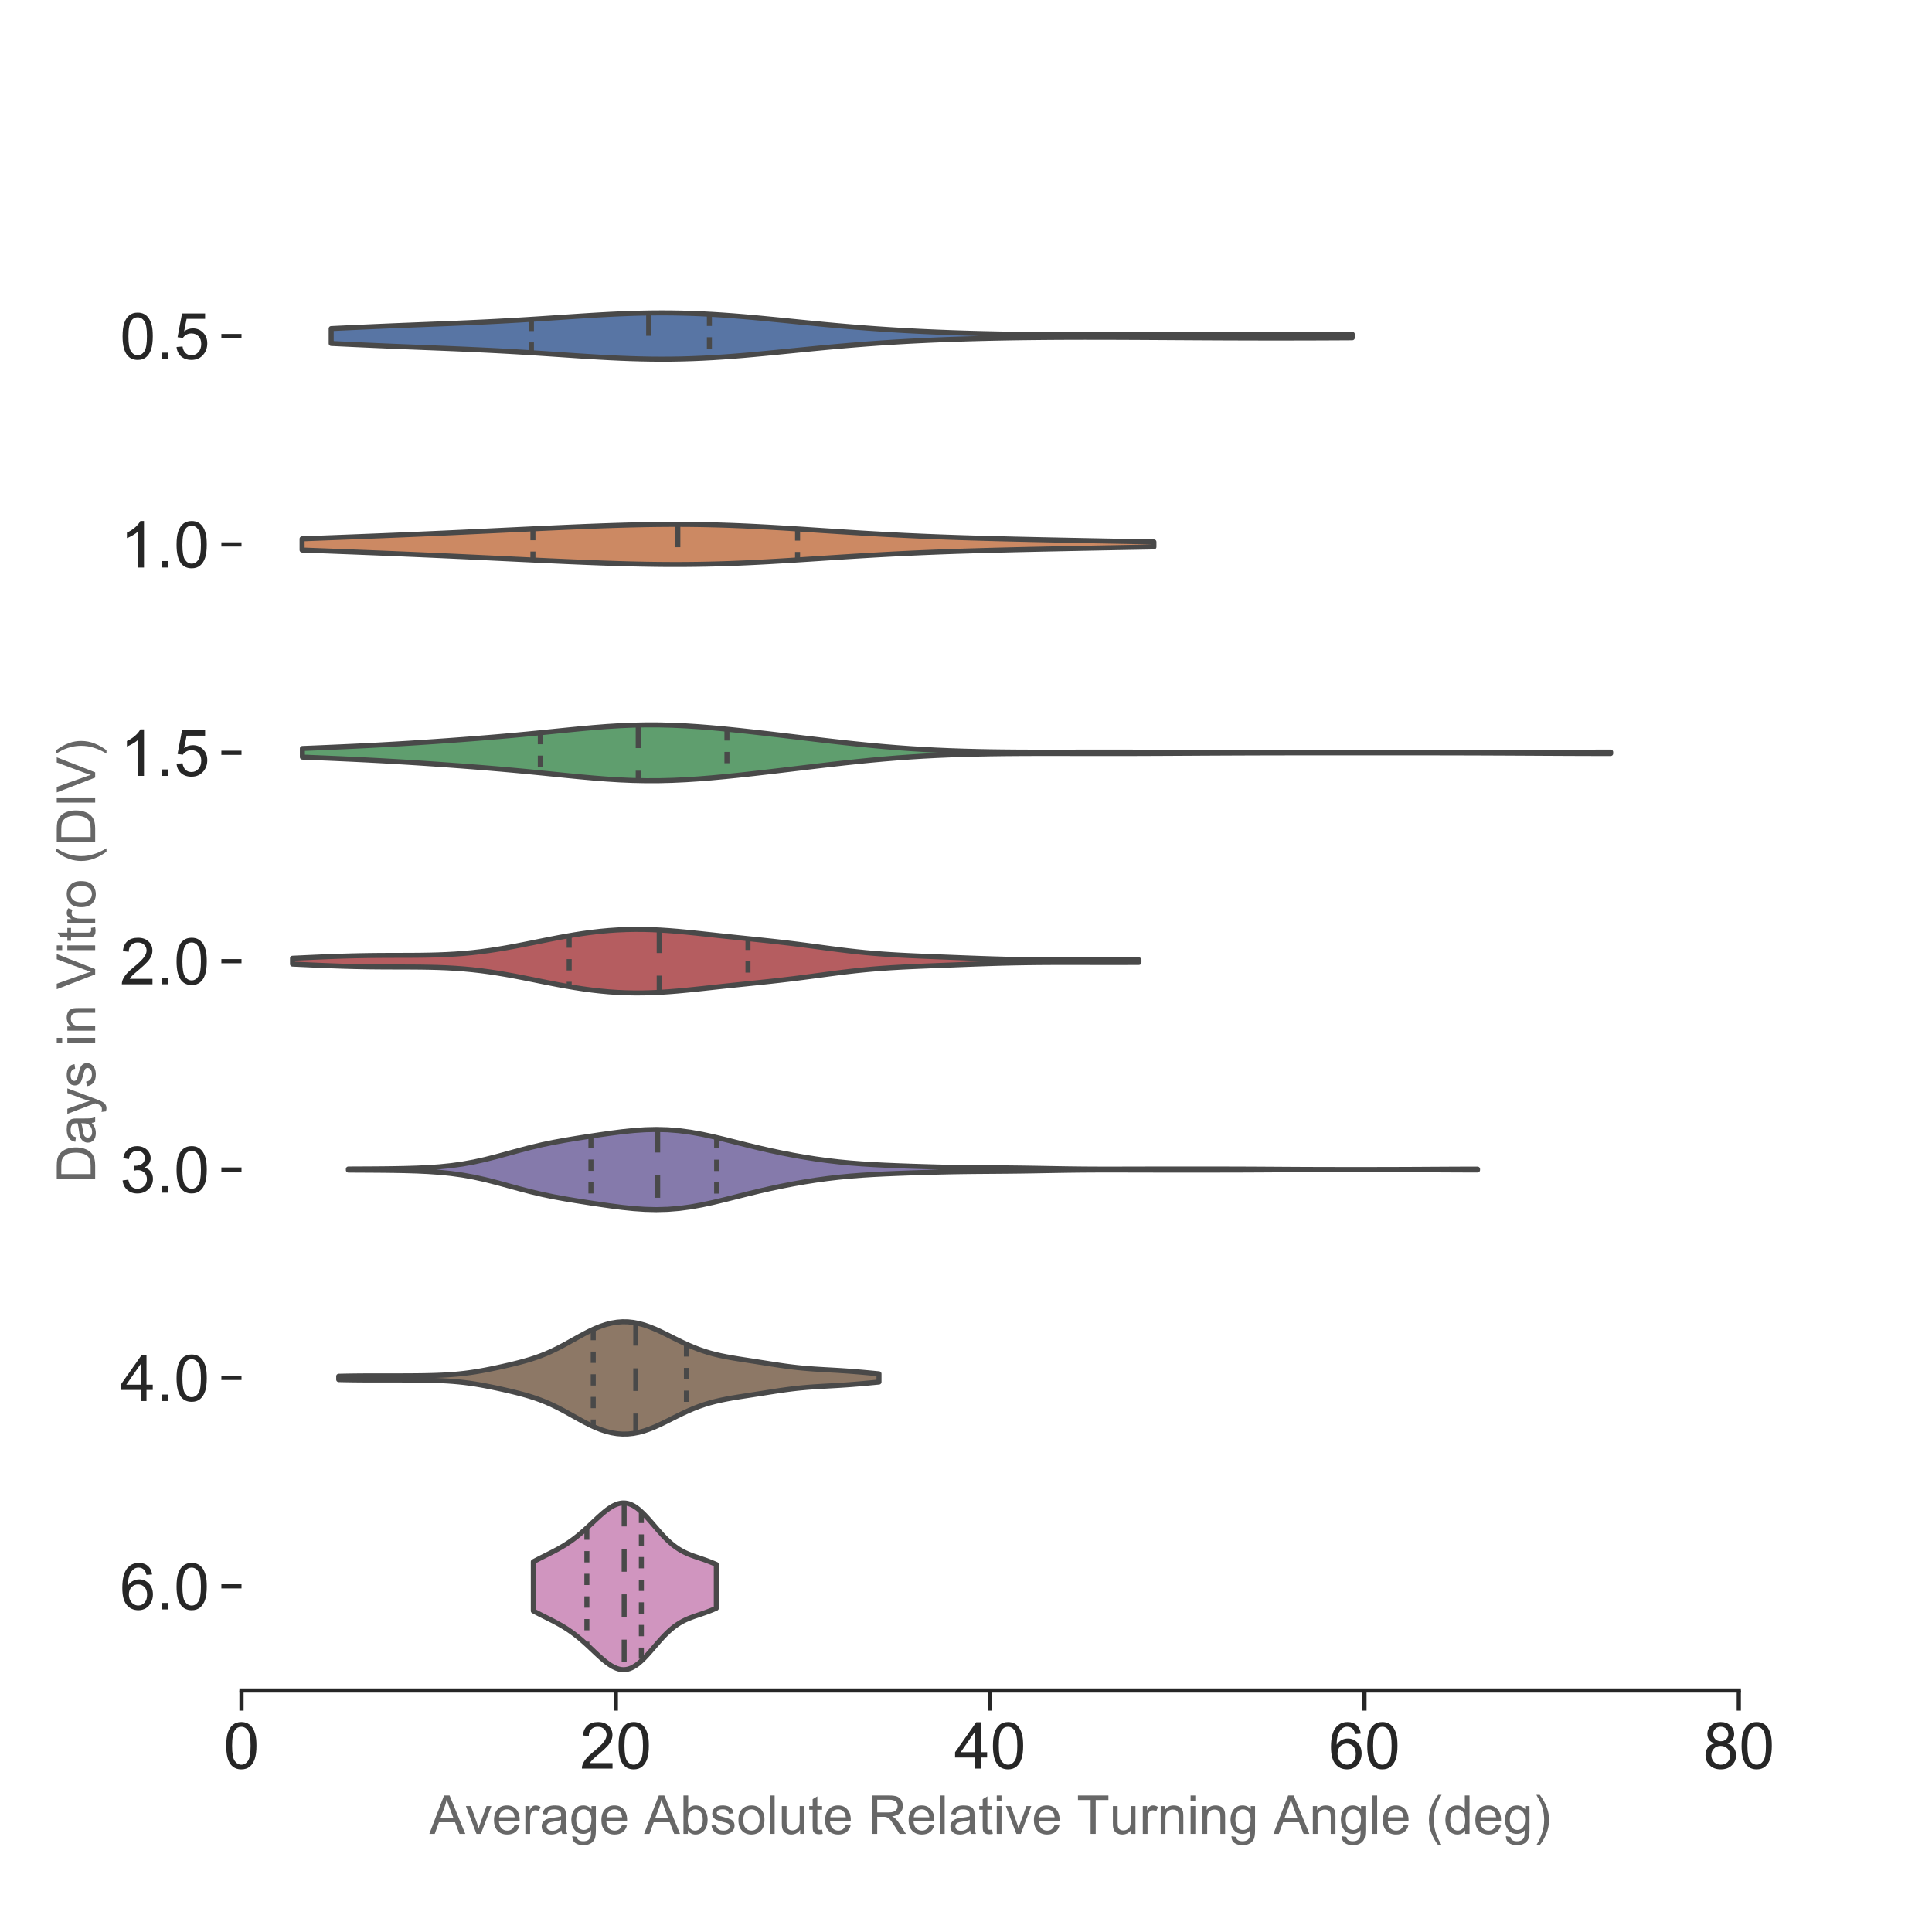 <?xml version="1.0" encoding="utf-8" standalone="no"?>
<!DOCTYPE svg PUBLIC "-//W3C//DTD SVG 1.1//EN"
  "http://www.w3.org/Graphics/SVG/1.1/DTD/svg11.dtd">
<!-- Created with matplotlib (https://matplotlib.org/) -->
<svg height="576pt" version="1.1" viewBox="0 0 576 576" width="576pt" xmlns="http://www.w3.org/2000/svg" xmlns:xlink="http://www.w3.org/1999/xlink">
 <defs>
  <style type="text/css">
*{stroke-linecap:butt;stroke-linejoin:round;}
  </style>
 </defs>
 <g id="figure_1">
  <g id="patch_1">
   <path d="M 0 576 
L 576 576 
L 576 0 
L 0 0 
z
" style="fill:#ffffff;"/>
  </g>
  <g id="axes_1">
   <g id="patch_2">
    <path d="M 72 504 
L 518.4 504 
L 518.4 69.12 
L 72 69.12 
z
" style="fill:#ffffff;"/>
   </g>
   <g id="matplotlib.axis_1">
    <g id="xtick_1">
     <g id="line2d_1">
      <defs>
       <path d="M 0 0 
L 0 6 
" id="m8baf733b26" style="stroke:#262626;stroke-width:1.25;"/>
      </defs>
      <g>
       <use style="fill:#262626;stroke:#262626;stroke-width:1.25;" x="72" xlink:href="#m8baf733b26" y="504"/>
      </g>
     </g>
     <g id="text_1">
      <!-- 0 -->
      <defs>
       <path d="M 4.156 35.297 
Q 4.156 48 6.766 55.734 
Q 9.375 63.484 14.516 67.672 
Q 19.672 71.875 27.484 71.875 
Q 33.25 71.875 37.594 69.547 
Q 41.938 67.234 44.766 62.859 
Q 47.609 58.5 49.219 52.219 
Q 50.828 45.953 50.828 35.297 
Q 50.828 22.703 48.234 14.969 
Q 45.656 7.234 40.5 3 
Q 35.359 -1.219 27.484 -1.219 
Q 17.141 -1.219 11.234 6.203 
Q 4.156 15.141 4.156 35.297 
z
M 13.188 35.297 
Q 13.188 17.672 17.312 11.828 
Q 21.438 6 27.484 6 
Q 33.547 6 37.672 11.859 
Q 41.797 17.719 41.797 35.297 
Q 41.797 52.984 37.672 58.781 
Q 33.547 64.594 27.391 64.594 
Q 21.344 64.594 17.719 59.469 
Q 13.188 52.938 13.188 35.297 
z
" id="ArialMT-48"/>
      </defs>
      <g style="fill:#262626;" transform="translate(66.648 527.279)scale(0.193 -0.193)">
       <use xlink:href="#ArialMT-48"/>
      </g>
     </g>
    </g>
    <g id="xtick_2">
     <g id="line2d_2">
      <g>
       <use style="fill:#262626;stroke:#262626;stroke-width:1.25;" x="183.6" xlink:href="#m8baf733b26" y="504"/>
      </g>
     </g>
     <g id="text_2">
      <!-- 20 -->
      <defs>
       <path d="M 50.344 8.453 
L 50.344 0 
L 3.031 0 
Q 2.938 3.172 4.047 6.109 
Q 5.859 10.938 9.828 15.625 
Q 13.812 20.312 21.344 26.469 
Q 33.016 36.031 37.109 41.625 
Q 41.219 47.219 41.219 52.203 
Q 41.219 57.422 37.469 61 
Q 33.734 64.594 27.734 64.594 
Q 21.391 64.594 17.578 60.781 
Q 13.766 56.984 13.719 50.25 
L 4.688 51.172 
Q 5.609 61.281 11.656 66.578 
Q 17.719 71.875 27.938 71.875 
Q 38.234 71.875 44.234 66.156 
Q 50.25 60.453 50.25 52 
Q 50.25 47.703 48.484 43.547 
Q 46.734 39.406 42.656 34.812 
Q 38.578 30.219 29.109 22.219 
Q 21.188 15.578 18.938 13.203 
Q 16.703 10.844 15.234 8.453 
z
" id="ArialMT-50"/>
      </defs>
      <g style="fill:#262626;" transform="translate(172.895 527.279)scale(0.193 -0.193)">
       <use xlink:href="#ArialMT-50"/>
       <use x="55.615" xlink:href="#ArialMT-48"/>
      </g>
     </g>
    </g>
    <g id="xtick_3">
     <g id="line2d_3">
      <g>
       <use style="fill:#262626;stroke:#262626;stroke-width:1.25;" x="295.2" xlink:href="#m8baf733b26" y="504"/>
      </g>
     </g>
     <g id="text_3">
      <!-- 40 -->
      <defs>
       <path d="M 32.328 0 
L 32.328 17.141 
L 1.266 17.141 
L 1.266 25.203 
L 33.938 71.578 
L 41.109 71.578 
L 41.109 25.203 
L 50.781 25.203 
L 50.781 17.141 
L 41.109 17.141 
L 41.109 0 
z
M 32.328 25.203 
L 32.328 57.469 
L 9.906 25.203 
z
" id="ArialMT-52"/>
      </defs>
      <g style="fill:#262626;" transform="translate(284.495 527.279)scale(0.193 -0.193)">
       <use xlink:href="#ArialMT-52"/>
       <use x="55.615" xlink:href="#ArialMT-48"/>
      </g>
     </g>
    </g>
    <g id="xtick_4">
     <g id="line2d_4">
      <g>
       <use style="fill:#262626;stroke:#262626;stroke-width:1.25;" x="406.8" xlink:href="#m8baf733b26" y="504"/>
      </g>
     </g>
     <g id="text_4">
      <!-- 60 -->
      <defs>
       <path d="M 49.75 54.047 
L 41.016 53.375 
Q 39.844 58.547 37.703 60.891 
Q 34.125 64.656 28.906 64.656 
Q 24.703 64.656 21.531 62.312 
Q 17.391 59.281 14.984 53.469 
Q 12.594 47.656 12.5 36.922 
Q 15.672 41.75 20.266 44.094 
Q 24.859 46.438 29.891 46.438 
Q 38.672 46.438 44.844 39.969 
Q 51.031 33.5 51.031 23.25 
Q 51.031 16.5 48.125 10.719 
Q 45.219 4.938 40.141 1.859 
Q 35.062 -1.219 28.609 -1.219 
Q 17.625 -1.219 10.688 6.859 
Q 3.766 14.938 3.766 33.5 
Q 3.766 54.25 11.422 63.672 
Q 18.109 71.875 29.438 71.875 
Q 37.891 71.875 43.281 67.141 
Q 48.688 62.406 49.75 54.047 
z
M 13.875 23.188 
Q 13.875 18.656 15.797 14.5 
Q 17.719 10.359 21.188 8.172 
Q 24.656 6 28.469 6 
Q 34.031 6 38.031 10.484 
Q 42.047 14.984 42.047 22.703 
Q 42.047 30.125 38.078 34.391 
Q 34.125 38.672 28.125 38.672 
Q 22.172 38.672 18.016 34.391 
Q 13.875 30.125 13.875 23.188 
z
" id="ArialMT-54"/>
      </defs>
      <g style="fill:#262626;" transform="translate(396.095 527.279)scale(0.193 -0.193)">
       <use xlink:href="#ArialMT-54"/>
       <use x="55.615" xlink:href="#ArialMT-48"/>
      </g>
     </g>
    </g>
    <g id="xtick_5">
     <g id="line2d_5">
      <g>
       <use style="fill:#262626;stroke:#262626;stroke-width:1.25;" x="518.4" xlink:href="#m8baf733b26" y="504"/>
      </g>
     </g>
     <g id="text_5">
      <!-- 80 -->
      <defs>
       <path d="M 17.672 38.812 
Q 12.203 40.828 9.562 44.531 
Q 6.938 48.25 6.938 53.422 
Q 6.938 61.234 12.547 66.547 
Q 18.172 71.875 27.484 71.875 
Q 36.859 71.875 42.578 66.422 
Q 48.297 60.984 48.297 53.172 
Q 48.297 48.188 45.672 44.5 
Q 43.062 40.828 37.75 38.812 
Q 44.344 36.672 47.781 31.875 
Q 51.219 27.094 51.219 20.453 
Q 51.219 11.281 44.719 5.031 
Q 38.234 -1.219 27.641 -1.219 
Q 17.047 -1.219 10.547 5.047 
Q 4.047 11.328 4.047 20.703 
Q 4.047 27.688 7.594 32.391 
Q 11.141 37.109 17.672 38.812 
z
M 15.922 53.719 
Q 15.922 48.641 19.188 45.406 
Q 22.469 42.188 27.688 42.188 
Q 32.766 42.188 36.016 45.375 
Q 39.266 48.578 39.266 53.219 
Q 39.266 58.062 35.906 61.359 
Q 32.562 64.656 27.594 64.656 
Q 22.562 64.656 19.234 61.422 
Q 15.922 58.203 15.922 53.719 
z
M 13.094 20.656 
Q 13.094 16.891 14.875 13.375 
Q 16.656 9.859 20.172 7.922 
Q 23.688 6 27.734 6 
Q 34.031 6 38.125 10.047 
Q 42.234 14.109 42.234 20.359 
Q 42.234 26.703 38.016 30.859 
Q 33.797 35.016 27.438 35.016 
Q 21.234 35.016 17.156 30.906 
Q 13.094 26.812 13.094 20.656 
z
" id="ArialMT-56"/>
      </defs>
      <g style="fill:#262626;" transform="translate(507.695 527.279)scale(0.193 -0.193)">
       <use xlink:href="#ArialMT-56"/>
       <use x="55.615" xlink:href="#ArialMT-48"/>
      </g>
     </g>
    </g>
    <g id="text_6">
     <!-- Average Absolute Relative Turning Angle (deg) -->
     <defs>
      <path d="M -0.141 0 
L 27.344 71.578 
L 37.547 71.578 
L 66.844 0 
L 56.062 0 
L 47.703 21.688 
L 17.781 21.688 
L 9.906 0 
z
M 20.516 29.391 
L 44.781 29.391 
L 37.312 49.219 
Q 33.891 58.25 32.234 64.062 
Q 30.859 57.172 28.375 50.391 
z
" id="ArialMT-65"/>
      <path d="M 21 0 
L 1.266 51.859 
L 10.547 51.859 
L 21.688 20.797 
Q 23.484 15.766 25 10.359 
Q 26.172 14.453 28.266 20.219 
L 39.797 51.859 
L 48.828 51.859 
L 29.203 0 
z
" id="ArialMT-118"/>
      <path d="M 42.094 16.703 
L 51.172 15.578 
Q 49.031 7.625 43.219 3.219 
Q 37.406 -1.172 28.375 -1.172 
Q 17 -1.172 10.328 5.828 
Q 3.656 12.844 3.656 25.484 
Q 3.656 38.578 10.391 45.797 
Q 17.141 53.031 27.875 53.031 
Q 38.281 53.031 44.875 45.953 
Q 51.469 38.875 51.469 26.031 
Q 51.469 25.25 51.422 23.688 
L 12.75 23.688 
Q 13.234 15.141 17.578 10.594 
Q 21.922 6.062 28.422 6.062 
Q 33.25 6.062 36.672 8.594 
Q 40.094 11.141 42.094 16.703 
z
M 13.234 30.906 
L 42.188 30.906 
Q 41.609 37.453 38.875 40.719 
Q 34.672 45.797 27.984 45.797 
Q 21.922 45.797 17.797 41.75 
Q 13.672 37.703 13.234 30.906 
z
" id="ArialMT-101"/>
      <path d="M 6.5 0 
L 6.5 51.859 
L 14.406 51.859 
L 14.406 44 
Q 17.438 49.516 20 51.266 
Q 22.562 53.031 25.641 53.031 
Q 30.078 53.031 34.672 50.203 
L 31.641 42.047 
Q 28.422 43.953 25.203 43.953 
Q 22.312 43.953 20.016 42.219 
Q 17.719 40.484 16.75 37.406 
Q 15.281 32.719 15.281 27.156 
L 15.281 0 
z
" id="ArialMT-114"/>
      <path d="M 40.438 6.391 
Q 35.547 2.25 31.031 0.531 
Q 26.516 -1.172 21.344 -1.172 
Q 12.797 -1.172 8.203 3 
Q 3.609 7.172 3.609 13.672 
Q 3.609 17.484 5.344 20.625 
Q 7.078 23.781 9.891 25.688 
Q 12.703 27.594 16.219 28.562 
Q 18.797 29.25 24.031 29.891 
Q 34.672 31.156 39.703 32.906 
Q 39.75 34.719 39.75 35.203 
Q 39.75 40.578 37.25 42.781 
Q 33.891 45.75 27.25 45.75 
Q 21.047 45.75 18.094 43.578 
Q 15.141 41.406 13.719 35.891 
L 5.125 37.062 
Q 6.297 42.578 8.984 45.969 
Q 11.672 49.359 16.75 51.188 
Q 21.828 53.031 28.516 53.031 
Q 35.156 53.031 39.297 51.469 
Q 43.453 49.906 45.406 47.531 
Q 47.359 45.172 48.141 41.547 
Q 48.578 39.312 48.578 33.453 
L 48.578 21.734 
Q 48.578 9.469 49.141 6.219 
Q 49.703 2.984 51.375 0 
L 42.188 0 
Q 40.828 2.734 40.438 6.391 
z
M 39.703 26.031 
Q 34.906 24.078 25.344 22.703 
Q 19.922 21.922 17.672 20.938 
Q 15.438 19.969 14.203 18.094 
Q 12.984 16.219 12.984 13.922 
Q 12.984 10.406 15.641 8.062 
Q 18.312 5.719 23.438 5.719 
Q 28.516 5.719 32.469 7.938 
Q 36.422 10.156 38.281 14.016 
Q 39.703 17 39.703 22.797 
z
" id="ArialMT-97"/>
      <path d="M 4.984 -4.297 
L 13.531 -5.562 
Q 14.062 -9.516 16.5 -11.328 
Q 19.781 -13.766 25.438 -13.766 
Q 31.547 -13.766 34.859 -11.328 
Q 38.188 -8.891 39.359 -4.5 
Q 40.047 -1.812 39.984 6.781 
Q 34.234 0 25.641 0 
Q 14.938 0 9.078 7.719 
Q 3.219 15.438 3.219 26.219 
Q 3.219 33.641 5.906 39.906 
Q 8.594 46.188 13.688 49.609 
Q 18.797 53.031 25.688 53.031 
Q 34.859 53.031 40.828 45.609 
L 40.828 51.859 
L 48.922 51.859 
L 48.922 7.031 
Q 48.922 -5.078 46.453 -10.125 
Q 44 -15.188 38.641 -18.109 
Q 33.297 -21.047 25.484 -21.047 
Q 16.219 -21.047 10.5 -16.875 
Q 4.781 -12.703 4.984 -4.297 
z
M 12.25 26.859 
Q 12.25 16.656 16.297 11.969 
Q 20.359 7.281 26.469 7.281 
Q 32.516 7.281 36.609 11.938 
Q 40.719 16.609 40.719 26.562 
Q 40.719 36.078 36.5 40.906 
Q 32.281 45.75 26.312 45.75 
Q 20.453 45.75 16.344 40.984 
Q 12.25 36.234 12.25 26.859 
z
" id="ArialMT-103"/>
      <path id="ArialMT-32"/>
      <path d="M 14.703 0 
L 6.547 0 
L 6.547 71.578 
L 15.328 71.578 
L 15.328 46.047 
Q 20.906 53.031 29.547 53.031 
Q 34.328 53.031 38.594 51.094 
Q 42.875 49.172 45.625 45.672 
Q 48.391 42.188 49.953 37.25 
Q 51.516 32.328 51.516 26.703 
Q 51.516 13.375 44.922 6.094 
Q 38.328 -1.172 29.109 -1.172 
Q 19.922 -1.172 14.703 6.5 
z
M 14.594 26.312 
Q 14.594 17 17.141 12.844 
Q 21.297 6.062 28.375 6.062 
Q 34.125 6.062 38.328 11.062 
Q 42.531 16.062 42.531 25.984 
Q 42.531 36.141 38.5 40.969 
Q 34.469 45.797 28.766 45.797 
Q 23 45.797 18.797 40.797 
Q 14.594 35.797 14.594 26.312 
z
" id="ArialMT-98"/>
      <path d="M 3.078 15.484 
L 11.766 16.844 
Q 12.5 11.625 15.844 8.844 
Q 19.188 6.062 25.203 6.062 
Q 31.25 6.062 34.172 8.516 
Q 37.109 10.984 37.109 14.312 
Q 37.109 17.281 34.516 19 
Q 32.719 20.172 25.531 21.969 
Q 15.875 24.422 12.141 26.203 
Q 8.406 27.984 6.469 31.125 
Q 4.547 34.281 4.547 38.094 
Q 4.547 41.547 6.125 44.5 
Q 7.719 47.469 10.453 49.422 
Q 12.5 50.922 16.031 51.969 
Q 19.578 53.031 23.641 53.031 
Q 29.734 53.031 34.344 51.266 
Q 38.969 49.516 41.156 46.5 
Q 43.359 43.5 44.188 38.484 
L 35.594 37.312 
Q 35.016 41.312 32.203 43.547 
Q 29.391 45.797 24.266 45.797 
Q 18.219 45.797 15.625 43.797 
Q 13.031 41.797 13.031 39.109 
Q 13.031 37.406 14.109 36.031 
Q 15.188 34.625 17.484 33.688 
Q 18.797 33.203 25.25 31.453 
Q 34.578 28.953 38.25 27.359 
Q 41.938 25.781 44.031 22.75 
Q 46.141 19.734 46.141 15.234 
Q 46.141 10.844 43.578 6.953 
Q 41.016 3.078 36.172 0.953 
Q 31.344 -1.172 25.25 -1.172 
Q 15.141 -1.172 9.844 3.031 
Q 4.547 7.234 3.078 15.484 
z
" id="ArialMT-115"/>
      <path d="M 3.328 25.922 
Q 3.328 40.328 11.328 47.266 
Q 18.016 53.031 27.641 53.031 
Q 38.328 53.031 45.109 46.016 
Q 51.906 39.016 51.906 26.656 
Q 51.906 16.656 48.906 10.906 
Q 45.906 5.172 40.156 2 
Q 34.422 -1.172 27.641 -1.172 
Q 16.75 -1.172 10.031 5.812 
Q 3.328 12.797 3.328 25.922 
z
M 12.359 25.922 
Q 12.359 15.969 16.703 11.016 
Q 21.047 6.062 27.641 6.062 
Q 34.188 6.062 38.531 11.031 
Q 42.875 16.016 42.875 26.219 
Q 42.875 35.844 38.5 40.797 
Q 34.125 45.75 27.641 45.75 
Q 21.047 45.75 16.703 40.812 
Q 12.359 35.891 12.359 25.922 
z
" id="ArialMT-111"/>
      <path d="M 6.391 0 
L 6.391 71.578 
L 15.188 71.578 
L 15.188 0 
z
" id="ArialMT-108"/>
      <path d="M 40.578 0 
L 40.578 7.625 
Q 34.516 -1.172 24.125 -1.172 
Q 19.531 -1.172 15.547 0.578 
Q 11.578 2.344 9.641 5 
Q 7.719 7.672 6.938 11.531 
Q 6.391 14.109 6.391 19.734 
L 6.391 51.859 
L 15.188 51.859 
L 15.188 23.094 
Q 15.188 16.219 15.719 13.812 
Q 16.547 10.359 19.234 8.375 
Q 21.922 6.391 25.875 6.391 
Q 29.828 6.391 33.297 8.422 
Q 36.766 10.453 38.203 13.938 
Q 39.656 17.438 39.656 24.078 
L 39.656 51.859 
L 48.438 51.859 
L 48.438 0 
z
" id="ArialMT-117"/>
      <path d="M 25.781 7.859 
L 27.047 0.094 
Q 23.344 -0.688 20.406 -0.688 
Q 15.625 -0.688 12.984 0.828 
Q 10.359 2.344 9.281 4.812 
Q 8.203 7.281 8.203 15.188 
L 8.203 45.016 
L 1.766 45.016 
L 1.766 51.859 
L 8.203 51.859 
L 8.203 64.703 
L 16.938 69.969 
L 16.938 51.859 
L 25.781 51.859 
L 25.781 45.016 
L 16.938 45.016 
L 16.938 14.703 
Q 16.938 10.938 17.406 9.859 
Q 17.875 8.797 18.922 8.156 
Q 19.969 7.516 21.922 7.516 
Q 23.391 7.516 25.781 7.859 
z
" id="ArialMT-116"/>
      <path d="M 7.859 0 
L 7.859 71.578 
L 39.594 71.578 
Q 49.172 71.578 54.141 69.641 
Q 59.125 67.719 62.109 62.828 
Q 65.094 57.953 65.094 52.047 
Q 65.094 44.438 60.156 39.203 
Q 55.219 33.984 44.922 32.562 
Q 48.688 30.766 50.641 29 
Q 54.781 25.203 58.5 19.484 
L 70.953 0 
L 59.031 0 
L 49.562 14.891 
Q 45.406 21.344 42.719 24.75 
Q 40.047 28.172 37.922 29.531 
Q 35.797 30.906 33.594 31.453 
Q 31.984 31.781 28.328 31.781 
L 17.328 31.781 
L 17.328 0 
z
M 17.328 39.984 
L 37.703 39.984 
Q 44.188 39.984 47.844 41.328 
Q 51.516 42.672 53.422 45.625 
Q 55.328 48.578 55.328 52.047 
Q 55.328 57.125 51.641 60.391 
Q 47.953 63.672 39.984 63.672 
L 17.328 63.672 
z
" id="ArialMT-82"/>
      <path d="M 6.641 61.469 
L 6.641 71.578 
L 15.438 71.578 
L 15.438 61.469 
z
M 6.641 0 
L 6.641 51.859 
L 15.438 51.859 
L 15.438 0 
z
" id="ArialMT-105"/>
      <path d="M 25.922 0 
L 25.922 63.141 
L 2.344 63.141 
L 2.344 71.578 
L 59.078 71.578 
L 59.078 63.141 
L 35.406 63.141 
L 35.406 0 
z
" id="ArialMT-84"/>
      <path d="M 6.594 0 
L 6.594 51.859 
L 14.5 51.859 
L 14.5 44.484 
Q 20.219 53.031 31 53.031 
Q 35.688 53.031 39.625 51.344 
Q 43.562 49.656 45.516 46.922 
Q 47.469 44.188 48.25 40.438 
Q 48.734 37.984 48.734 31.891 
L 48.734 0 
L 39.938 0 
L 39.938 31.547 
Q 39.938 36.922 38.906 39.578 
Q 37.891 42.234 35.281 43.812 
Q 32.672 45.406 29.156 45.406 
Q 23.531 45.406 19.453 41.844 
Q 15.375 38.281 15.375 28.328 
L 15.375 0 
z
" id="ArialMT-110"/>
      <path d="M 23.391 -21.047 
Q 16.109 -11.859 11.078 0.438 
Q 6.062 12.75 6.062 25.922 
Q 6.062 37.547 9.812 48.188 
Q 14.203 60.547 23.391 72.797 
L 29.688 72.797 
Q 23.781 62.641 21.875 58.297 
Q 18.891 51.562 17.188 44.234 
Q 15.094 35.109 15.094 25.875 
Q 15.094 2.391 29.688 -21.047 
z
" id="ArialMT-40"/>
      <path d="M 40.234 0 
L 40.234 6.547 
Q 35.297 -1.172 25.734 -1.172 
Q 19.531 -1.172 14.328 2.25 
Q 9.125 5.672 6.266 11.797 
Q 3.422 17.922 3.422 25.875 
Q 3.422 33.641 6 39.969 
Q 8.594 46.297 13.766 49.656 
Q 18.953 53.031 25.344 53.031 
Q 30.031 53.031 33.688 51.047 
Q 37.359 49.078 39.656 45.906 
L 39.656 71.578 
L 48.391 71.578 
L 48.391 0 
z
M 12.453 25.875 
Q 12.453 15.922 16.641 10.984 
Q 20.844 6.062 26.562 6.062 
Q 32.328 6.062 36.344 10.766 
Q 40.375 15.484 40.375 25.141 
Q 40.375 35.797 36.266 40.766 
Q 32.172 45.75 26.172 45.75 
Q 20.312 45.75 16.375 40.969 
Q 12.453 36.188 12.453 25.875 
z
" id="ArialMT-100"/>
      <path d="M 12.359 -21.047 
L 6.062 -21.047 
Q 20.656 2.391 20.656 25.875 
Q 20.656 35.062 18.562 44.094 
Q 16.891 51.422 13.922 58.156 
Q 12.016 62.547 6.062 72.797 
L 12.359 72.797 
Q 21.531 60.547 25.922 48.188 
Q 29.688 37.547 29.688 25.922 
Q 29.688 12.75 24.625 0.438 
Q 19.578 -11.859 12.359 -21.047 
z
" id="ArialMT-41"/>
     </defs>
     <g style="fill:#262626;opacity:0.7;" transform="translate(128.023 546.752)scale(0.16 -0.16)">
      <use xlink:href="#ArialMT-65"/>
      <use x="66.684" xlink:href="#ArialMT-118"/>
      <use x="116.684" xlink:href="#ArialMT-101"/>
      <use x="172.299" xlink:href="#ArialMT-114"/>
      <use x="205.6" xlink:href="#ArialMT-97"/>
      <use x="261.215" xlink:href="#ArialMT-103"/>
      <use x="316.83" xlink:href="#ArialMT-101"/>
      <use x="372.445" xlink:href="#ArialMT-32"/>
      <use x="400.15" xlink:href="#ArialMT-65"/>
      <use x="466.85" xlink:href="#ArialMT-98"/>
      <use x="522.465" xlink:href="#ArialMT-115"/>
      <use x="572.465" xlink:href="#ArialMT-111"/>
      <use x="628.08" xlink:href="#ArialMT-108"/>
      <use x="650.297" xlink:href="#ArialMT-117"/>
      <use x="705.912" xlink:href="#ArialMT-116"/>
      <use x="733.695" xlink:href="#ArialMT-101"/>
      <use x="789.311" xlink:href="#ArialMT-32"/>
      <use x="817.094" xlink:href="#ArialMT-82"/>
      <use x="889.311" xlink:href="#ArialMT-101"/>
      <use x="944.926" xlink:href="#ArialMT-108"/>
      <use x="967.143" xlink:href="#ArialMT-97"/>
      <use x="1022.758" xlink:href="#ArialMT-116"/>
      <use x="1050.541" xlink:href="#ArialMT-105"/>
      <use x="1072.758" xlink:href="#ArialMT-118"/>
      <use x="1122.758" xlink:href="#ArialMT-101"/>
      <use x="1178.373" xlink:href="#ArialMT-32"/>
      <use x="1206.141" xlink:href="#ArialMT-84"/>
      <use x="1267.178" xlink:href="#ArialMT-117"/>
      <use x="1322.793" xlink:href="#ArialMT-114"/>
      <use x="1356.094" xlink:href="#ArialMT-110"/>
      <use x="1411.709" xlink:href="#ArialMT-105"/>
      <use x="1433.926" xlink:href="#ArialMT-110"/>
      <use x="1489.541" xlink:href="#ArialMT-103"/>
      <use x="1545.156" xlink:href="#ArialMT-32"/>
      <use x="1572.861" xlink:href="#ArialMT-65"/>
      <use x="1639.561" xlink:href="#ArialMT-110"/>
      <use x="1695.176" xlink:href="#ArialMT-103"/>
      <use x="1750.791" xlink:href="#ArialMT-108"/>
      <use x="1773.008" xlink:href="#ArialMT-101"/>
      <use x="1828.623" xlink:href="#ArialMT-32"/>
      <use x="1856.406" xlink:href="#ArialMT-40"/>
      <use x="1889.707" xlink:href="#ArialMT-100"/>
      <use x="1945.322" xlink:href="#ArialMT-101"/>
      <use x="2000.938" xlink:href="#ArialMT-103"/>
      <use x="2056.553" xlink:href="#ArialMT-41"/>
     </g>
    </g>
   </g>
   <g id="matplotlib.axis_2">
    <g id="ytick_1">
     <g id="line2d_6">
      <defs>
       <path d="M 0 0 
L -6 0 
" id="m9a6b1d7f45" style="stroke:#262626;stroke-width:1.25;"/>
      </defs>
      <g>
       <use style="fill:#262626;stroke:#262626;stroke-width:1.25;" x="72" xlink:href="#m9a6b1d7f45" y="100.183"/>
      </g>
     </g>
     <g id="text_7">
      <!-- 0.5 -->
      <defs>
       <path d="M 9.078 0 
L 9.078 10.016 
L 19.094 10.016 
L 19.094 0 
z
" id="ArialMT-46"/>
       <path d="M 4.156 18.75 
L 13.375 19.531 
Q 14.406 12.797 18.141 9.391 
Q 21.875 6 27.156 6 
Q 33.5 6 37.891 10.781 
Q 42.281 15.578 42.281 23.484 
Q 42.281 31 38.062 35.344 
Q 33.844 39.703 27 39.703 
Q 22.75 39.703 19.328 37.766 
Q 15.922 35.844 13.969 32.766 
L 5.719 33.844 
L 12.641 70.609 
L 48.25 70.609 
L 48.25 62.203 
L 19.672 62.203 
L 15.828 42.969 
Q 22.266 47.469 29.344 47.469 
Q 38.719 47.469 45.156 40.969 
Q 51.609 34.469 51.609 24.266 
Q 51.609 14.547 45.953 7.469 
Q 39.062 -1.219 27.156 -1.219 
Q 17.391 -1.219 11.203 4.25 
Q 5.031 9.719 4.156 18.75 
z
" id="ArialMT-53"/>
      </defs>
      <g style="fill:#262626;" transform="translate(35.742 107.072)scale(0.193 -0.193)">
       <use xlink:href="#ArialMT-48"/>
       <use x="55.615" xlink:href="#ArialMT-46"/>
       <use x="83.398" xlink:href="#ArialMT-53"/>
      </g>
     </g>
    </g>
    <g id="ytick_2">
     <g id="line2d_7">
      <g>
       <use style="fill:#262626;stroke:#262626;stroke-width:1.25;" x="72" xlink:href="#m9a6b1d7f45" y="162.309"/>
      </g>
     </g>
     <g id="text_8">
      <!-- 1.0 -->
      <defs>
       <path d="M 37.25 0 
L 28.469 0 
L 28.469 56 
Q 25.297 52.984 20.141 49.953 
Q 14.984 46.922 10.891 45.406 
L 10.891 53.906 
Q 18.266 57.375 23.781 62.297 
Q 29.297 67.234 31.594 71.875 
L 37.25 71.875 
z
" id="ArialMT-49"/>
      </defs>
      <g style="fill:#262626;" transform="translate(35.742 169.198)scale(0.193 -0.193)">
       <use xlink:href="#ArialMT-49"/>
       <use x="55.615" xlink:href="#ArialMT-46"/>
       <use x="83.398" xlink:href="#ArialMT-48"/>
      </g>
     </g>
    </g>
    <g id="ytick_3">
     <g id="line2d_8">
      <g>
       <use style="fill:#262626;stroke:#262626;stroke-width:1.25;" x="72" xlink:href="#m9a6b1d7f45" y="224.434"/>
      </g>
     </g>
     <g id="text_9">
      <!-- 1.5 -->
      <g style="fill:#262626;" transform="translate(35.742 231.324)scale(0.193 -0.193)">
       <use xlink:href="#ArialMT-49"/>
       <use x="55.615" xlink:href="#ArialMT-46"/>
       <use x="83.398" xlink:href="#ArialMT-53"/>
      </g>
     </g>
    </g>
    <g id="ytick_4">
     <g id="line2d_9">
      <g>
       <use style="fill:#262626;stroke:#262626;stroke-width:1.25;" x="72" xlink:href="#m9a6b1d7f45" y="286.56"/>
      </g>
     </g>
     <g id="text_10">
      <!-- 2.0 -->
      <g style="fill:#262626;" transform="translate(35.742 293.449)scale(0.193 -0.193)">
       <use xlink:href="#ArialMT-50"/>
       <use x="55.615" xlink:href="#ArialMT-46"/>
       <use x="83.398" xlink:href="#ArialMT-48"/>
      </g>
     </g>
    </g>
    <g id="ytick_5">
     <g id="line2d_10">
      <g>
       <use style="fill:#262626;stroke:#262626;stroke-width:1.25;" x="72" xlink:href="#m9a6b1d7f45" y="348.686"/>
      </g>
     </g>
     <g id="text_11">
      <!-- 3.0 -->
      <defs>
       <path d="M 4.203 18.891 
L 12.984 20.062 
Q 14.5 12.594 18.141 9.297 
Q 21.781 6 27 6 
Q 33.203 6 37.469 10.297 
Q 41.75 14.594 41.75 20.953 
Q 41.75 27 37.797 30.922 
Q 33.844 34.859 27.734 34.859 
Q 25.25 34.859 21.531 33.891 
L 22.516 41.609 
Q 23.391 41.5 23.922 41.5 
Q 29.547 41.5 34.031 44.422 
Q 38.531 47.359 38.531 53.469 
Q 38.531 58.297 35.25 61.469 
Q 31.984 64.656 26.812 64.656 
Q 21.688 64.656 18.266 61.422 
Q 14.844 58.203 13.875 51.766 
L 5.078 53.328 
Q 6.688 62.156 12.391 67.016 
Q 18.109 71.875 26.609 71.875 
Q 32.469 71.875 37.391 69.359 
Q 42.328 66.844 44.938 62.5 
Q 47.562 58.156 47.562 53.266 
Q 47.562 48.641 45.062 44.828 
Q 42.578 41.016 37.703 38.766 
Q 44.047 37.312 47.562 32.688 
Q 51.078 28.078 51.078 21.141 
Q 51.078 11.766 44.234 5.25 
Q 37.406 -1.266 26.953 -1.266 
Q 17.531 -1.266 11.297 4.344 
Q 5.078 9.969 4.203 18.891 
z
" id="ArialMT-51"/>
      </defs>
      <g style="fill:#262626;" transform="translate(35.742 355.575)scale(0.193 -0.193)">
       <use xlink:href="#ArialMT-51"/>
       <use x="55.615" xlink:href="#ArialMT-46"/>
       <use x="83.398" xlink:href="#ArialMT-48"/>
      </g>
     </g>
    </g>
    <g id="ytick_6">
     <g id="line2d_11">
      <g>
       <use style="fill:#262626;stroke:#262626;stroke-width:1.25;" x="72" xlink:href="#m9a6b1d7f45" y="410.811"/>
      </g>
     </g>
     <g id="text_12">
      <!-- 4.0 -->
      <g style="fill:#262626;" transform="translate(35.742 417.701)scale(0.193 -0.193)">
       <use xlink:href="#ArialMT-52"/>
       <use x="55.615" xlink:href="#ArialMT-46"/>
       <use x="83.398" xlink:href="#ArialMT-48"/>
      </g>
     </g>
    </g>
    <g id="ytick_7">
     <g id="line2d_12">
      <g>
       <use style="fill:#262626;stroke:#262626;stroke-width:1.25;" x="72" xlink:href="#m9a6b1d7f45" y="472.937"/>
      </g>
     </g>
     <g id="text_13">
      <!-- 6.0 -->
      <g style="fill:#262626;" transform="translate(35.742 479.827)scale(0.193 -0.193)">
       <use xlink:href="#ArialMT-54"/>
       <use x="55.615" xlink:href="#ArialMT-46"/>
       <use x="83.398" xlink:href="#ArialMT-48"/>
      </g>
     </g>
    </g>
    <g id="text_14">
     <!-- Days in Vitro (DIV) -->
     <defs>
      <path d="M 7.719 0 
L 7.719 71.578 
L 32.375 71.578 
Q 40.719 71.578 45.125 70.562 
Q 51.266 69.141 55.609 65.438 
Q 61.281 60.641 64.078 53.188 
Q 66.891 45.75 66.891 36.188 
Q 66.891 28.031 64.984 21.734 
Q 63.094 15.438 60.109 11.297 
Q 57.125 7.172 53.578 4.797 
Q 50.047 2.438 45.047 1.219 
Q 40.047 0 33.547 0 
z
M 17.188 8.453 
L 32.469 8.453 
Q 39.547 8.453 43.578 9.766 
Q 47.609 11.078 50 13.484 
Q 53.375 16.844 55.25 22.531 
Q 57.125 28.219 57.125 36.328 
Q 57.125 47.562 53.438 53.594 
Q 49.75 59.625 44.484 61.672 
Q 40.672 63.141 32.234 63.141 
L 17.188 63.141 
z
" id="ArialMT-68"/>
      <path d="M 6.203 -19.969 
L 5.219 -11.719 
Q 8.109 -12.5 10.25 -12.5 
Q 13.188 -12.5 14.938 -11.516 
Q 16.703 -10.547 17.828 -8.797 
Q 18.656 -7.469 20.516 -2.25 
Q 20.75 -1.516 21.297 -0.094 
L 1.609 51.859 
L 11.078 51.859 
L 21.875 21.828 
Q 23.969 16.109 25.641 9.812 
Q 27.156 15.875 29.25 21.625 
L 40.328 51.859 
L 49.125 51.859 
L 29.391 -0.875 
Q 26.219 -9.422 24.469 -12.641 
Q 22.125 -17 19.094 -19.016 
Q 16.062 -21.047 11.859 -21.047 
Q 9.328 -21.047 6.203 -19.969 
z
" id="ArialMT-121"/>
      <path d="M 28.172 0 
L 0.438 71.578 
L 10.688 71.578 
L 29.297 19.578 
Q 31.547 13.328 33.062 7.859 
Q 34.719 13.719 36.922 19.578 
L 56.25 71.578 
L 65.922 71.578 
L 37.891 0 
z
" id="ArialMT-86"/>
      <path d="M 9.328 0 
L 9.328 71.578 
L 18.797 71.578 
L 18.797 0 
z
" id="ArialMT-73"/>
     </defs>
     <g style="fill:#262626;opacity:0.7;" transform="translate(28.375 352.791)rotate(-90)scale(0.16 -0.16)">
      <use xlink:href="#ArialMT-68"/>
      <use x="72.217" xlink:href="#ArialMT-97"/>
      <use x="127.832" xlink:href="#ArialMT-121"/>
      <use x="177.832" xlink:href="#ArialMT-115"/>
      <use x="227.832" xlink:href="#ArialMT-32"/>
      <use x="255.615" xlink:href="#ArialMT-105"/>
      <use x="277.832" xlink:href="#ArialMT-110"/>
      <use x="333.447" xlink:href="#ArialMT-32"/>
      <use x="361.23" xlink:href="#ArialMT-86"/>
      <use x="427.914" xlink:href="#ArialMT-105"/>
      <use x="450.131" xlink:href="#ArialMT-116"/>
      <use x="477.914" xlink:href="#ArialMT-114"/>
      <use x="511.215" xlink:href="#ArialMT-111"/>
      <use x="566.83" xlink:href="#ArialMT-32"/>
      <use x="594.613" xlink:href="#ArialMT-40"/>
      <use x="627.914" xlink:href="#ArialMT-68"/>
      <use x="700.131" xlink:href="#ArialMT-73"/>
      <use x="727.914" xlink:href="#ArialMT-86"/>
      <use x="794.613" xlink:href="#ArialMT-41"/>
     </g>
    </g>
   </g>
   <g id="PolyCollection_1">
    <defs>
     <path d="M 98.74 -473.602 
L 98.74 -478.032 
L 101.815 -478.18 
L 104.89 -478.325 
L 107.965 -478.467 
L 111.04 -478.605 
L 114.115 -478.739 
L 117.19 -478.869 
L 120.265 -478.996 
L 123.34 -479.119 
L 126.415 -479.242 
L 129.49 -479.364 
L 132.565 -479.487 
L 135.64 -479.614 
L 138.715 -479.746 
L 141.79 -479.885 
L 144.865 -480.032 
L 147.94 -480.188 
L 151.015 -480.355 
L 154.09 -480.532 
L 157.165 -480.719 
L 160.241 -480.914 
L 163.316 -481.116 
L 166.391 -481.322 
L 169.466 -481.529 
L 172.541 -481.733 
L 175.616 -481.929 
L 178.691 -482.114 
L 181.766 -482.282 
L 184.841 -482.428 
L 187.916 -482.549 
L 190.991 -482.64 
L 194.066 -482.697 
L 197.141 -482.719 
L 200.216 -482.704 
L 203.291 -482.65 
L 206.366 -482.558 
L 209.441 -482.428 
L 212.516 -482.264 
L 215.591 -482.066 
L 218.666 -481.84 
L 221.741 -481.589 
L 224.817 -481.317 
L 227.892 -481.029 
L 230.967 -480.73 
L 234.042 -480.425 
L 237.117 -480.116 
L 240.192 -479.81 
L 243.267 -479.509 
L 246.342 -479.216 
L 249.417 -478.935 
L 252.492 -478.667 
L 255.567 -478.413 
L 258.642 -478.174 
L 261.717 -477.952 
L 264.792 -477.747 
L 267.867 -477.557 
L 270.942 -477.383 
L 274.017 -477.225 
L 277.092 -477.081 
L 280.167 -476.951 
L 283.242 -476.833 
L 286.317 -476.728 
L 289.393 -476.634 
L 292.468 -476.552 
L 295.543 -476.479 
L 298.618 -476.415 
L 301.693 -476.361 
L 304.768 -476.315 
L 307.843 -476.277 
L 310.918 -476.247 
L 313.993 -476.224 
L 317.068 -476.207 
L 320.143 -476.197 
L 323.218 -476.192 
L 326.293 -476.192 
L 329.368 -476.197 
L 332.443 -476.205 
L 335.518 -476.217 
L 338.593 -476.231 
L 341.668 -476.247 
L 344.743 -476.265 
L 347.818 -476.283 
L 350.893 -476.302 
L 353.969 -476.32 
L 357.044 -476.338 
L 360.119 -476.354 
L 363.194 -476.369 
L 366.269 -476.382 
L 369.344 -476.393 
L 372.419 -476.401 
L 375.494 -476.407 
L 378.569 -476.41 
L 381.644 -476.411 
L 384.719 -476.409 
L 387.794 -476.404 
L 390.869 -476.396 
L 393.944 -476.386 
L 397.019 -476.373 
L 400.094 -476.357 
L 403.169 -476.339 
L 403.169 -475.295 
L 403.169 -475.295 
L 400.094 -475.277 
L 397.019 -475.262 
L 393.944 -475.249 
L 390.869 -475.238 
L 387.794 -475.231 
L 384.719 -475.226 
L 381.644 -475.223 
L 378.569 -475.224 
L 375.494 -475.227 
L 372.419 -475.233 
L 369.344 -475.242 
L 366.269 -475.252 
L 363.194 -475.265 
L 360.119 -475.28 
L 357.044 -475.296 
L 353.969 -475.314 
L 350.893 -475.332 
L 347.818 -475.351 
L 344.743 -475.369 
L 341.668 -475.387 
L 338.593 -475.403 
L 335.518 -475.417 
L 332.443 -475.429 
L 329.368 -475.438 
L 326.293 -475.442 
L 323.218 -475.443 
L 320.143 -475.438 
L 317.068 -475.427 
L 313.993 -475.411 
L 310.918 -475.387 
L 307.843 -475.357 
L 304.768 -475.319 
L 301.693 -475.273 
L 298.618 -475.219 
L 295.543 -475.156 
L 292.468 -475.083 
L 289.393 -475 
L 286.317 -474.906 
L 283.242 -474.801 
L 280.167 -474.684 
L 277.092 -474.553 
L 274.017 -474.409 
L 270.942 -474.251 
L 267.867 -474.077 
L 264.792 -473.888 
L 261.717 -473.682 
L 258.642 -473.46 
L 255.567 -473.222 
L 252.492 -472.968 
L 249.417 -472.699 
L 246.342 -472.418 
L 243.267 -472.125 
L 240.192 -471.824 
L 237.117 -471.518 
L 234.042 -471.21 
L 230.967 -470.904 
L 227.892 -470.605 
L 224.817 -470.317 
L 221.741 -470.045 
L 218.666 -469.794 
L 215.591 -469.568 
L 212.516 -469.371 
L 209.441 -469.206 
L 206.366 -469.077 
L 203.291 -468.984 
L 200.216 -468.93 
L 197.141 -468.915 
L 194.066 -468.937 
L 190.991 -468.995 
L 187.916 -469.085 
L 184.841 -469.206 
L 181.766 -469.352 
L 178.691 -469.52 
L 175.616 -469.705 
L 172.541 -469.901 
L 169.466 -470.105 
L 166.391 -470.312 
L 163.316 -470.518 
L 160.241 -470.72 
L 157.165 -470.916 
L 154.09 -471.103 
L 151.015 -471.279 
L 147.94 -471.446 
L 144.865 -471.602 
L 141.79 -471.749 
L 138.715 -471.888 
L 135.64 -472.02 
L 132.565 -472.147 
L 129.49 -472.27 
L 126.415 -472.393 
L 123.34 -472.515 
L 120.265 -472.639 
L 117.19 -472.765 
L 114.115 -472.895 
L 111.04 -473.029 
L 107.965 -473.167 
L 104.89 -473.309 
L 101.815 -473.455 
L 98.74 -473.602 
z
" id="mb58c12d461" style="stroke:#494949;stroke-width:1.5;"/>
    </defs>
    <g clip-path="url(#pf420461fc7)">
     <use style="fill:#5875a4;stroke:#494949;stroke-width:1.5;" x="0" xlink:href="#mb58c12d461" y="576"/>
    </g>
   </g>
   <g id="PolyCollection_2">
    <defs>
     <path d="M 90.063 -412.022 
L 90.063 -415.361 
L 92.628 -415.459 
L 95.194 -415.557 
L 97.759 -415.655 
L 100.324 -415.753 
L 102.89 -415.852 
L 105.455 -415.952 
L 108.02 -416.052 
L 110.585 -416.154 
L 113.151 -416.256 
L 115.716 -416.361 
L 118.281 -416.466 
L 120.847 -416.574 
L 123.412 -416.683 
L 125.977 -416.794 
L 128.543 -416.907 
L 131.108 -417.022 
L 133.673 -417.139 
L 136.238 -417.258 
L 138.804 -417.378 
L 141.369 -417.499 
L 143.934 -417.622 
L 146.5 -417.745 
L 149.065 -417.868 
L 151.63 -417.992 
L 154.195 -418.115 
L 156.761 -418.238 
L 159.326 -418.361 
L 161.891 -418.481 
L 164.457 -418.6 
L 167.022 -418.717 
L 169.587 -418.831 
L 172.153 -418.941 
L 174.718 -419.047 
L 177.283 -419.148 
L 179.848 -419.244 
L 182.414 -419.332 
L 184.979 -419.413 
L 187.544 -419.484 
L 190.11 -419.546 
L 192.675 -419.597 
L 195.24 -419.636 
L 197.806 -419.662 
L 200.371 -419.675 
L 202.936 -419.674 
L 205.501 -419.658 
L 208.067 -419.626 
L 210.632 -419.58 
L 213.197 -419.519 
L 215.763 -419.443 
L 218.328 -419.353 
L 220.893 -419.249 
L 223.459 -419.133 
L 226.024 -419.006 
L 228.589 -418.868 
L 231.154 -418.722 
L 233.72 -418.568 
L 236.285 -418.408 
L 238.85 -418.244 
L 241.416 -418.077 
L 243.981 -417.909 
L 246.546 -417.74 
L 249.111 -417.573 
L 251.677 -417.407 
L 254.242 -417.246 
L 256.807 -417.088 
L 259.373 -416.936 
L 261.938 -416.789 
L 264.503 -416.649 
L 267.069 -416.515 
L 269.634 -416.387 
L 272.199 -416.267 
L 274.764 -416.153 
L 277.33 -416.046 
L 279.895 -415.945 
L 282.46 -415.85 
L 285.026 -415.761 
L 287.591 -415.678 
L 290.156 -415.599 
L 292.722 -415.524 
L 295.287 -415.454 
L 297.852 -415.387 
L 300.417 -415.323 
L 302.983 -415.262 
L 305.548 -415.203 
L 308.113 -415.146 
L 310.679 -415.091 
L 313.244 -415.037 
L 315.809 -414.984 
L 318.375 -414.931 
L 320.94 -414.88 
L 323.505 -414.829 
L 326.07 -414.778 
L 328.636 -414.728 
L 331.201 -414.678 
L 333.766 -414.628 
L 336.332 -414.579 
L 338.897 -414.531 
L 341.462 -414.483 
L 344.027 -414.435 
L 344.027 -412.948 
L 344.027 -412.948 
L 341.462 -412.9 
L 338.897 -412.852 
L 336.332 -412.804 
L 333.766 -412.755 
L 331.201 -412.705 
L 328.636 -412.655 
L 326.07 -412.605 
L 323.505 -412.554 
L 320.94 -412.503 
L 318.375 -412.452 
L 315.809 -412.399 
L 313.244 -412.346 
L 310.679 -412.292 
L 308.113 -412.236 
L 305.548 -412.179 
L 302.983 -412.121 
L 300.417 -412.059 
L 297.852 -411.996 
L 295.287 -411.929 
L 292.722 -411.858 
L 290.156 -411.784 
L 287.591 -411.705 
L 285.026 -411.622 
L 282.46 -411.533 
L 279.895 -411.438 
L 277.33 -411.337 
L 274.764 -411.23 
L 272.199 -411.116 
L 269.634 -410.996 
L 267.069 -410.868 
L 264.503 -410.734 
L 261.938 -410.594 
L 259.373 -410.447 
L 256.807 -410.295 
L 254.242 -410.137 
L 251.677 -409.975 
L 249.111 -409.81 
L 246.546 -409.643 
L 243.981 -409.474 
L 241.416 -409.306 
L 238.85 -409.139 
L 236.285 -408.975 
L 233.72 -408.815 
L 231.154 -408.661 
L 228.589 -408.515 
L 226.024 -408.377 
L 223.459 -408.25 
L 220.893 -408.134 
L 218.328 -408.03 
L 215.763 -407.94 
L 213.197 -407.864 
L 210.632 -407.803 
L 208.067 -407.756 
L 205.501 -407.725 
L 202.936 -407.709 
L 200.371 -407.708 
L 197.806 -407.72 
L 195.24 -407.747 
L 192.675 -407.786 
L 190.11 -407.837 
L 187.544 -407.899 
L 184.979 -407.97 
L 182.414 -408.051 
L 179.848 -408.139 
L 177.283 -408.234 
L 174.718 -408.335 
L 172.153 -408.442 
L 169.587 -408.552 
L 167.022 -408.666 
L 164.457 -408.783 
L 161.891 -408.902 
L 159.326 -409.022 
L 156.761 -409.144 
L 154.195 -409.267 
L 151.63 -409.391 
L 149.065 -409.515 
L 146.5 -409.638 
L 143.934 -409.761 
L 141.369 -409.884 
L 138.804 -410.005 
L 136.238 -410.125 
L 133.673 -410.244 
L 131.108 -410.36 
L 128.543 -410.476 
L 125.977 -410.589 
L 123.412 -410.7 
L 120.847 -410.809 
L 118.281 -410.917 
L 115.716 -411.022 
L 113.151 -411.126 
L 110.585 -411.229 
L 108.02 -411.33 
L 105.455 -411.431 
L 102.89 -411.53 
L 100.324 -411.629 
L 97.759 -411.728 
L 95.194 -411.826 
L 92.628 -411.924 
L 90.063 -412.022 
z
" id="md687335e25" style="stroke:#494949;stroke-width:1.5;"/>
    </defs>
    <g clip-path="url(#pf420461fc7)">
     <use style="fill:#cc8963;stroke:#494949;stroke-width:1.5;" x="0" xlink:href="#md687335e25" y="576"/>
    </g>
   </g>
   <g id="PolyCollection_3">
    <defs>
     <path d="M 90.151 -350.282 
L 90.151 -352.849 
L 94.091 -353.011 
L 98.031 -353.177 
L 101.971 -353.351 
L 105.911 -353.534 
L 109.851 -353.729 
L 113.791 -353.938 
L 117.731 -354.161 
L 121.671 -354.399 
L 125.611 -354.651 
L 129.551 -354.917 
L 133.491 -355.194 
L 137.431 -355.484 
L 141.371 -355.786 
L 145.31 -356.102 
L 149.25 -356.435 
L 153.19 -356.786 
L 157.13 -357.155 
L 161.07 -357.542 
L 165.01 -357.939 
L 168.95 -358.338 
L 172.89 -358.723 
L 176.83 -359.08 
L 180.77 -359.391 
L 184.71 -359.638 
L 188.65 -359.807 
L 192.59 -359.889 
L 196.53 -359.879 
L 200.47 -359.779 
L 204.409 -359.596 
L 208.349 -359.339 
L 212.289 -359.022 
L 216.229 -358.655 
L 220.169 -358.251 
L 224.109 -357.82 
L 228.049 -357.37 
L 231.989 -356.907 
L 235.929 -356.437 
L 239.869 -355.965 
L 243.809 -355.497 
L 247.749 -355.038 
L 251.689 -354.594 
L 255.629 -354.173 
L 259.569 -353.78 
L 263.508 -353.42 
L 267.448 -353.097 
L 271.388 -352.812 
L 275.328 -352.568 
L 279.268 -352.361 
L 283.208 -352.192 
L 287.148 -352.057 
L 291.088 -351.952 
L 295.028 -351.875 
L 298.968 -351.821 
L 302.908 -351.786 
L 306.848 -351.768 
L 310.788 -351.76 
L 314.728 -351.761 
L 318.667 -351.767 
L 322.607 -351.773 
L 326.547 -351.778 
L 330.487 -351.78 
L 334.427 -351.777 
L 338.367 -351.769 
L 342.307 -351.756 
L 346.247 -351.738 
L 350.187 -351.718 
L 354.127 -351.696 
L 358.067 -351.674 
L 362.007 -351.653 
L 365.947 -351.634 
L 369.887 -351.617 
L 373.827 -351.604 
L 377.766 -351.593 
L 381.706 -351.584 
L 385.646 -351.578 
L 389.586 -351.574 
L 393.526 -351.571 
L 397.466 -351.569 
L 401.406 -351.568 
L 405.346 -351.568 
L 409.286 -351.568 
L 413.226 -351.569 
L 417.166 -351.57 
L 421.106 -351.572 
L 425.046 -351.576 
L 428.986 -351.581 
L 432.926 -351.589 
L 436.865 -351.598 
L 440.805 -351.611 
L 444.745 -351.626 
L 448.685 -351.644 
L 452.625 -351.664 
L 456.565 -351.686 
L 460.505 -351.708 
L 464.445 -351.729 
L 468.385 -351.747 
L 472.325 -351.762 
L 476.265 -351.771 
L 480.205 -351.774 
L 480.205 -351.357 
L 480.205 -351.357 
L 476.265 -351.36 
L 472.325 -351.37 
L 468.385 -351.384 
L 464.445 -351.403 
L 460.505 -351.424 
L 456.565 -351.446 
L 452.625 -351.467 
L 448.685 -351.488 
L 444.745 -351.505 
L 440.805 -351.521 
L 436.865 -351.533 
L 432.926 -351.543 
L 428.986 -351.55 
L 425.046 -351.555 
L 421.106 -351.559 
L 417.166 -351.561 
L 413.226 -351.563 
L 409.286 -351.564 
L 405.346 -351.564 
L 401.406 -351.563 
L 397.466 -351.562 
L 393.526 -351.56 
L 389.586 -351.558 
L 385.646 -351.553 
L 381.706 -351.547 
L 377.766 -351.539 
L 373.827 -351.528 
L 369.887 -351.514 
L 365.947 -351.498 
L 362.007 -351.479 
L 358.067 -351.458 
L 354.127 -351.435 
L 350.187 -351.413 
L 346.247 -351.393 
L 342.307 -351.376 
L 338.367 -351.363 
L 334.427 -351.354 
L 330.487 -351.351 
L 326.547 -351.353 
L 322.607 -351.358 
L 318.667 -351.365 
L 314.728 -351.37 
L 310.788 -351.371 
L 306.848 -351.364 
L 302.908 -351.345 
L 298.968 -351.311 
L 295.028 -351.257 
L 291.088 -351.179 
L 287.148 -351.075 
L 283.208 -350.939 
L 279.268 -350.77 
L 275.328 -350.564 
L 271.388 -350.319 
L 267.448 -350.035 
L 263.508 -349.711 
L 259.569 -349.351 
L 255.629 -348.958 
L 251.689 -348.537 
L 247.749 -348.094 
L 243.809 -347.635 
L 239.869 -347.166 
L 235.929 -346.694 
L 231.989 -346.224 
L 228.049 -345.761 
L 224.109 -345.311 
L 220.169 -344.88 
L 216.229 -344.477 
L 212.289 -344.11 
L 208.349 -343.792 
L 204.409 -343.535 
L 200.47 -343.352 
L 196.53 -343.252 
L 192.59 -343.243 
L 188.65 -343.325 
L 184.71 -343.494 
L 180.77 -343.741 
L 176.83 -344.051 
L 172.89 -344.408 
L 168.95 -344.794 
L 165.01 -345.192 
L 161.07 -345.59 
L 157.13 -345.976 
L 153.19 -346.346 
L 149.25 -346.697 
L 145.31 -347.03 
L 141.371 -347.346 
L 137.431 -347.648 
L 133.491 -347.937 
L 129.551 -348.215 
L 125.611 -348.48 
L 121.671 -348.732 
L 117.731 -348.97 
L 113.791 -349.193 
L 109.851 -349.402 
L 105.911 -349.597 
L 101.971 -349.78 
L 98.031 -349.954 
L 94.091 -350.121 
L 90.151 -350.282 
z
" id="ma22e538359" style="stroke:#494949;stroke-width:1.5;"/>
    </defs>
    <g clip-path="url(#pf420461fc7)">
     <use style="fill:#5f9e6e;stroke:#494949;stroke-width:1.5;" x="0" xlink:href="#ma22e538359" y="576"/>
    </g>
   </g>
   <g id="PolyCollection_4">
    <defs>
     <path d="M 87.213 -288.57 
L 87.213 -290.31 
L 89.762 -290.427 
L 92.311 -290.544 
L 94.86 -290.658 
L 97.409 -290.765 
L 99.958 -290.863 
L 102.507 -290.95 
L 105.056 -291.022 
L 107.605 -291.078 
L 110.154 -291.12 
L 112.703 -291.147 
L 115.252 -291.162 
L 117.8 -291.17 
L 120.349 -291.175 
L 122.898 -291.184 
L 125.447 -291.205 
L 127.996 -291.245 
L 130.545 -291.312 
L 133.094 -291.413 
L 135.643 -291.555 
L 138.192 -291.743 
L 140.741 -291.981 
L 143.29 -292.27 
L 145.839 -292.61 
L 148.388 -292.998 
L 150.937 -293.428 
L 153.486 -293.894 
L 156.035 -294.386 
L 158.584 -294.895 
L 161.133 -295.41 
L 163.682 -295.919 
L 166.231 -296.413 
L 168.78 -296.881 
L 171.329 -297.315 
L 173.878 -297.708 
L 176.427 -298.052 
L 178.976 -298.343 
L 181.525 -298.577 
L 184.074 -298.751 
L 186.623 -298.863 
L 189.172 -298.914 
L 191.721 -298.905 
L 194.27 -298.838 
L 196.819 -298.719 
L 199.368 -298.552 
L 201.917 -298.347 
L 204.466 -298.11 
L 207.015 -297.852 
L 209.564 -297.581 
L 212.113 -297.305 
L 214.661 -297.028 
L 217.21 -296.755 
L 219.759 -296.488 
L 222.308 -296.224 
L 224.857 -295.961 
L 227.406 -295.695 
L 229.955 -295.422 
L 232.504 -295.136 
L 235.053 -294.837 
L 237.602 -294.522 
L 240.151 -294.194 
L 242.7 -293.857 
L 245.249 -293.515 
L 247.798 -293.177 
L 250.347 -292.849 
L 252.896 -292.539 
L 255.445 -292.253 
L 257.994 -291.995 
L 260.543 -291.767 
L 263.092 -291.568 
L 265.641 -291.396 
L 268.19 -291.247 
L 270.739 -291.117 
L 273.288 -291 
L 275.837 -290.891 
L 278.386 -290.788 
L 280.935 -290.686 
L 283.484 -290.585 
L 286.033 -290.485 
L 288.582 -290.386 
L 291.131 -290.291 
L 293.68 -290.202 
L 296.229 -290.119 
L 298.778 -290.046 
L 301.327 -289.983 
L 303.876 -289.931 
L 306.425 -289.89 
L 308.974 -289.86 
L 311.522 -289.839 
L 314.071 -289.827 
L 316.62 -289.821 
L 319.169 -289.821 
L 321.718 -289.824 
L 324.267 -289.829 
L 326.816 -289.835 
L 329.365 -289.839 
L 331.914 -289.839 
L 334.463 -289.836 
L 337.012 -289.828 
L 339.561 -289.815 
L 339.561 -289.065 
L 339.561 -289.065 
L 337.012 -289.052 
L 334.463 -289.044 
L 331.914 -289.041 
L 329.365 -289.041 
L 326.816 -289.045 
L 324.267 -289.051 
L 321.718 -289.056 
L 319.169 -289.059 
L 316.62 -289.059 
L 314.071 -289.053 
L 311.522 -289.041 
L 308.974 -289.02 
L 306.425 -288.99 
L 303.876 -288.949 
L 301.327 -288.897 
L 298.778 -288.834 
L 296.229 -288.761 
L 293.68 -288.678 
L 291.131 -288.589 
L 288.582 -288.494 
L 286.033 -288.395 
L 283.484 -288.295 
L 280.935 -288.194 
L 278.386 -288.092 
L 275.837 -287.989 
L 273.288 -287.88 
L 270.739 -287.763 
L 268.19 -287.633 
L 265.641 -287.484 
L 263.092 -287.312 
L 260.543 -287.113 
L 257.994 -286.885 
L 255.445 -286.627 
L 252.896 -286.341 
L 250.347 -286.031 
L 247.798 -285.703 
L 245.249 -285.365 
L 242.7 -285.023 
L 240.151 -284.686 
L 237.602 -284.358 
L 235.053 -284.043 
L 232.504 -283.744 
L 229.955 -283.458 
L 227.406 -283.185 
L 224.857 -282.919 
L 222.308 -282.656 
L 219.759 -282.392 
L 217.21 -282.125 
L 214.661 -281.852 
L 212.113 -281.575 
L 209.564 -281.299 
L 207.015 -281.028 
L 204.466 -280.77 
L 201.917 -280.533 
L 199.368 -280.328 
L 196.819 -280.161 
L 194.27 -280.042 
L 191.721 -279.975 
L 189.172 -279.966 
L 186.623 -280.017 
L 184.074 -280.129 
L 181.525 -280.303 
L 178.976 -280.537 
L 176.427 -280.828 
L 173.878 -281.172 
L 171.329 -281.565 
L 168.78 -281.999 
L 166.231 -282.467 
L 163.682 -282.961 
L 161.133 -283.47 
L 158.584 -283.985 
L 156.035 -284.494 
L 153.486 -284.986 
L 150.937 -285.452 
L 148.388 -285.882 
L 145.839 -286.27 
L 143.29 -286.61 
L 140.741 -286.899 
L 138.192 -287.137 
L 135.643 -287.325 
L 133.094 -287.467 
L 130.545 -287.568 
L 127.996 -287.635 
L 125.447 -287.675 
L 122.898 -287.696 
L 120.349 -287.705 
L 117.8 -287.71 
L 115.252 -287.718 
L 112.703 -287.733 
L 110.154 -287.76 
L 107.605 -287.802 
L 105.056 -287.858 
L 102.507 -287.93 
L 99.958 -288.017 
L 97.409 -288.115 
L 94.86 -288.222 
L 92.311 -288.336 
L 89.762 -288.453 
L 87.213 -288.57 
z
" id="m3cce9c5204" style="stroke:#494949;stroke-width:1.5;"/>
    </defs>
    <g clip-path="url(#pf420461fc7)">
     <use style="fill:#b55d60;stroke:#494949;stroke-width:1.5;" x="0" xlink:href="#m3cce9c5204" y="576"/>
    </g>
   </g>
   <g id="PolyCollection_5">
    <defs>
     <path d="M 103.865 -227.157 
L 103.865 -227.472 
L 107.266 -227.488 
L 110.666 -227.506 
L 114.067 -227.531 
L 117.467 -227.572 
L 120.867 -227.637 
L 124.268 -227.741 
L 127.668 -227.901 
L 131.069 -228.14 
L 134.469 -228.484 
L 137.87 -228.956 
L 141.27 -229.57 
L 144.671 -230.323 
L 148.071 -231.187 
L 151.472 -232.115 
L 154.872 -233.049 
L 158.273 -233.934 
L 161.673 -234.735 
L 165.073 -235.439 
L 168.474 -236.061 
L 171.874 -236.626 
L 175.275 -237.16 
L 178.675 -237.673 
L 182.076 -238.16 
L 185.476 -238.596 
L 188.877 -238.949 
L 192.277 -239.183 
L 195.678 -239.266 
L 199.078 -239.176 
L 202.479 -238.902 
L 205.879 -238.451 
L 209.28 -237.841 
L 212.68 -237.106 
L 216.08 -236.288 
L 219.481 -235.432 
L 222.881 -234.578 
L 226.282 -233.753 
L 229.682 -232.976 
L 233.083 -232.255 
L 236.483 -231.593 
L 239.884 -230.994 
L 243.284 -230.459 
L 246.685 -229.993 
L 250.085 -229.598 
L 253.486 -229.271 
L 256.886 -229.007 
L 260.287 -228.795 
L 263.687 -228.623 
L 267.087 -228.478 
L 270.488 -228.352 
L 273.888 -228.237 
L 277.289 -228.134 
L 280.689 -228.045 
L 284.09 -227.973 
L 287.49 -227.919 
L 290.891 -227.881 
L 294.291 -227.853 
L 297.692 -227.828 
L 301.092 -227.797 
L 304.493 -227.756 
L 307.893 -227.704 
L 311.294 -227.644 
L 314.694 -227.583 
L 318.094 -227.528 
L 321.495 -227.484 
L 324.895 -227.456 
L 328.296 -227.442 
L 331.696 -227.441 
L 335.097 -227.447 
L 338.497 -227.455 
L 341.898 -227.462 
L 345.298 -227.466 
L 348.699 -227.467 
L 352.099 -227.467 
L 355.5 -227.467 
L 358.9 -227.467 
L 362.3 -227.466 
L 365.701 -227.463 
L 369.101 -227.455 
L 372.502 -227.442 
L 375.902 -227.424 
L 379.303 -227.403 
L 382.703 -227.381 
L 386.104 -227.361 
L 389.504 -227.345 
L 392.905 -227.334 
L 396.305 -227.326 
L 399.706 -227.321 
L 403.106 -227.319 
L 406.507 -227.319 
L 409.907 -227.322 
L 413.307 -227.328 
L 416.708 -227.337 
L 420.108 -227.35 
L 423.509 -227.367 
L 426.909 -227.387 
L 430.31 -227.407 
L 433.71 -227.425 
L 437.111 -227.438 
L 440.511 -227.442 
L 440.511 -227.186 
L 440.511 -227.186 
L 437.111 -227.191 
L 433.71 -227.203 
L 430.31 -227.221 
L 426.909 -227.242 
L 423.509 -227.262 
L 420.108 -227.279 
L 416.708 -227.292 
L 413.307 -227.301 
L 409.907 -227.307 
L 406.507 -227.309 
L 403.106 -227.31 
L 399.706 -227.308 
L 396.305 -227.303 
L 392.905 -227.295 
L 389.504 -227.283 
L 386.104 -227.267 
L 382.703 -227.248 
L 379.303 -227.226 
L 375.902 -227.205 
L 372.502 -227.187 
L 369.101 -227.173 
L 365.701 -227.166 
L 362.3 -227.162 
L 358.9 -227.162 
L 355.5 -227.162 
L 352.099 -227.162 
L 348.699 -227.161 
L 345.298 -227.162 
L 341.898 -227.166 
L 338.497 -227.174 
L 335.097 -227.182 
L 331.696 -227.188 
L 328.296 -227.186 
L 324.895 -227.173 
L 321.495 -227.145 
L 318.094 -227.101 
L 314.694 -227.046 
L 311.294 -226.984 
L 307.893 -226.924 
L 304.493 -226.872 
L 301.092 -226.831 
L 297.692 -226.801 
L 294.291 -226.775 
L 290.891 -226.748 
L 287.49 -226.71 
L 284.09 -226.656 
L 280.689 -226.583 
L 277.289 -226.494 
L 273.888 -226.391 
L 270.488 -226.277 
L 267.087 -226.15 
L 263.687 -226.006 
L 260.287 -225.834 
L 256.886 -225.622 
L 253.486 -225.357 
L 250.085 -225.031 
L 246.685 -224.635 
L 243.284 -224.169 
L 239.884 -223.635 
L 236.483 -223.035 
L 233.083 -222.374 
L 229.682 -221.653 
L 226.282 -220.876 
L 222.881 -220.051 
L 219.481 -219.196 
L 216.08 -218.34 
L 212.68 -217.523 
L 209.28 -216.788 
L 205.879 -216.178 
L 202.479 -215.726 
L 199.078 -215.453 
L 195.678 -215.363 
L 192.277 -215.446 
L 188.877 -215.679 
L 185.476 -216.032 
L 182.076 -216.469 
L 178.675 -216.955 
L 175.275 -217.469 
L 171.874 -218.002 
L 168.474 -218.567 
L 165.073 -219.189 
L 161.673 -219.894 
L 158.273 -220.694 
L 154.872 -221.58 
L 151.472 -222.514 
L 148.071 -223.442 
L 144.671 -224.306 
L 141.27 -225.058 
L 137.87 -225.673 
L 134.469 -226.145 
L 131.069 -226.488 
L 127.668 -226.727 
L 124.268 -226.887 
L 120.867 -226.991 
L 117.467 -227.057 
L 114.067 -227.098 
L 110.666 -227.123 
L 107.266 -227.141 
L 103.865 -227.157 
z
" id="m3416057926" style="stroke:#494949;stroke-width:1.5;"/>
    </defs>
    <g clip-path="url(#pf420461fc7)">
     <use style="fill:#857aab;stroke:#494949;stroke-width:1.5;" x="0" xlink:href="#m3416057926" y="576"/>
    </g>
   </g>
   <g id="PolyCollection_6">
    <defs>
     <path d="M 100.985 -164.693 
L 100.985 -165.684 
L 102.612 -165.719 
L 104.239 -165.748 
L 105.866 -165.77 
L 107.493 -165.786 
L 109.12 -165.796 
L 110.747 -165.801 
L 112.374 -165.803 
L 114.001 -165.803 
L 115.628 -165.802 
L 117.255 -165.802 
L 118.882 -165.803 
L 120.509 -165.807 
L 122.136 -165.814 
L 123.763 -165.826 
L 125.39 -165.844 
L 127.018 -165.87 
L 128.645 -165.907 
L 130.272 -165.958 
L 131.899 -166.026 
L 133.526 -166.116 
L 135.153 -166.232 
L 136.78 -166.377 
L 138.407 -166.554 
L 140.034 -166.764 
L 141.661 -167.008 
L 143.288 -167.281 
L 144.915 -167.582 
L 146.542 -167.905 
L 148.169 -168.246 
L 149.796 -168.603 
L 151.423 -168.974 
L 153.05 -169.36 
L 154.677 -169.768 
L 156.304 -170.204 
L 157.931 -170.678 
L 159.558 -171.203 
L 161.185 -171.786 
L 162.812 -172.436 
L 164.439 -173.155 
L 166.066 -173.941 
L 167.694 -174.784 
L 169.321 -175.669 
L 170.948 -176.577 
L 172.575 -177.484 
L 174.202 -178.364 
L 175.829 -179.192 
L 177.456 -179.942 
L 179.083 -180.594 
L 180.71 -181.131 
L 182.337 -181.538 
L 183.964 -181.806 
L 185.591 -181.927 
L 187.218 -181.901 
L 188.845 -181.726 
L 190.472 -181.41 
L 192.099 -180.962 
L 193.726 -180.396 
L 195.353 -179.732 
L 196.98 -178.992 
L 198.607 -178.201 
L 200.234 -177.385 
L 201.861 -176.569 
L 203.488 -175.775 
L 205.115 -175.024 
L 206.742 -174.328 
L 208.369 -173.696 
L 209.997 -173.133 
L 211.624 -172.638 
L 213.251 -172.205 
L 214.878 -171.828 
L 216.505 -171.497 
L 218.132 -171.201 
L 219.759 -170.929 
L 221.386 -170.672 
L 223.013 -170.422 
L 224.64 -170.171 
L 226.267 -169.918 
L 227.894 -169.663 
L 229.521 -169.406 
L 231.148 -169.154 
L 232.775 -168.91 
L 234.402 -168.681 
L 236.029 -168.47 
L 237.656 -168.283 
L 239.283 -168.118 
L 240.91 -167.977 
L 242.537 -167.856 
L 244.164 -167.751 
L 245.791 -167.655 
L 247.418 -167.564 
L 249.045 -167.472 
L 250.672 -167.373 
L 252.3 -167.265 
L 253.927 -167.146 
L 255.554 -167.015 
L 257.181 -166.874 
L 258.808 -166.724 
L 260.435 -166.57 
L 262.062 -166.414 
L 262.062 -163.964 
L 262.062 -163.964 
L 260.435 -163.807 
L 258.808 -163.653 
L 257.181 -163.503 
L 255.554 -163.362 
L 253.927 -163.231 
L 252.3 -163.112 
L 250.672 -163.004 
L 249.045 -162.905 
L 247.418 -162.813 
L 245.791 -162.722 
L 244.164 -162.626 
L 242.537 -162.521 
L 240.91 -162.4 
L 239.283 -162.259 
L 237.656 -162.095 
L 236.029 -161.907 
L 234.402 -161.697 
L 232.775 -161.467 
L 231.148 -161.223 
L 229.521 -160.971 
L 227.894 -160.714 
L 226.267 -160.459 
L 224.64 -160.206 
L 223.013 -159.956 
L 221.386 -159.705 
L 219.759 -159.448 
L 218.132 -159.176 
L 216.505 -158.88 
L 214.878 -158.549 
L 213.251 -158.172 
L 211.624 -157.739 
L 209.997 -157.244 
L 208.369 -156.681 
L 206.742 -156.049 
L 205.115 -155.353 
L 203.488 -154.602 
L 201.861 -153.809 
L 200.234 -152.993 
L 198.607 -152.176 
L 196.98 -151.385 
L 195.353 -150.645 
L 193.726 -149.981 
L 192.099 -149.415 
L 190.472 -148.967 
L 188.845 -148.651 
L 187.218 -148.477 
L 185.591 -148.45 
L 183.964 -148.571 
L 182.337 -148.839 
L 180.71 -149.246 
L 179.083 -149.783 
L 177.456 -150.435 
L 175.829 -151.186 
L 174.202 -152.013 
L 172.575 -152.893 
L 170.948 -153.8 
L 169.321 -154.708 
L 167.694 -155.594 
L 166.066 -156.437 
L 164.439 -157.222 
L 162.812 -157.941 
L 161.185 -158.591 
L 159.558 -159.174 
L 157.931 -159.699 
L 156.304 -160.173 
L 154.677 -160.61 
L 153.05 -161.017 
L 151.423 -161.404 
L 149.796 -161.774 
L 148.169 -162.131 
L 146.542 -162.472 
L 144.915 -162.795 
L 143.288 -163.096 
L 141.661 -163.37 
L 140.034 -163.613 
L 138.407 -163.823 
L 136.78 -164 
L 135.153 -164.146 
L 133.526 -164.261 
L 131.899 -164.351 
L 130.272 -164.419 
L 128.645 -164.47 
L 127.018 -164.507 
L 125.39 -164.533 
L 123.763 -164.551 
L 122.136 -164.563 
L 120.509 -164.57 
L 118.882 -164.574 
L 117.255 -164.575 
L 115.628 -164.575 
L 114.001 -164.574 
L 112.374 -164.574 
L 110.747 -164.576 
L 109.12 -164.581 
L 107.493 -164.591 
L 105.866 -164.607 
L 104.239 -164.629 
L 102.612 -164.658 
L 100.985 -164.693 
z
" id="m33f95b897d" style="stroke:#494949;stroke-width:1.5;"/>
    </defs>
    <g clip-path="url(#pf420461fc7)">
     <use style="fill:#8d7866;stroke:#494949;stroke-width:1.5;" x="0" xlink:href="#m33f95b897d" y="576"/>
    </g>
   </g>
   <g id="PolyCollection_7">
    <defs>
     <path d="M 158.999 -95.726 
L 158.999 -110.4 
L 159.55 -110.69 
L 160.101 -110.976 
L 160.652 -111.26 
L 161.203 -111.54 
L 161.755 -111.818 
L 162.306 -112.095 
L 162.857 -112.371 
L 163.408 -112.647 
L 163.959 -112.924 
L 164.51 -113.205 
L 165.061 -113.489 
L 165.612 -113.779 
L 166.163 -114.076 
L 166.715 -114.381 
L 167.266 -114.695 
L 167.817 -115.02 
L 168.368 -115.356 
L 168.919 -115.706 
L 169.47 -116.069 
L 170.021 -116.446 
L 170.572 -116.838 
L 171.123 -117.245 
L 171.675 -117.667 
L 172.226 -118.105 
L 172.777 -118.557 
L 173.328 -119.023 
L 173.879 -119.501 
L 174.43 -119.992 
L 174.981 -120.492 
L 175.532 -121.001 
L 176.083 -121.516 
L 176.635 -122.035 
L 177.186 -122.554 
L 177.737 -123.071 
L 178.288 -123.583 
L 178.839 -124.085 
L 179.39 -124.574 
L 179.941 -125.045 
L 180.492 -125.495 
L 181.043 -125.92 
L 181.595 -126.314 
L 182.146 -126.673 
L 182.697 -126.995 
L 183.248 -127.273 
L 183.799 -127.506 
L 184.35 -127.689 
L 184.901 -127.819 
L 185.452 -127.895 
L 186.003 -127.913 
L 186.555 -127.874 
L 187.106 -127.775 
L 187.657 -127.618 
L 188.208 -127.403 
L 188.759 -127.132 
L 189.31 -126.806 
L 189.861 -126.428 
L 190.412 -126.001 
L 190.963 -125.531 
L 191.515 -125.02 
L 192.066 -124.474 
L 192.617 -123.899 
L 193.168 -123.299 
L 193.719 -122.68 
L 194.27 -122.048 
L 194.821 -121.408 
L 195.372 -120.767 
L 195.924 -120.128 
L 196.475 -119.498 
L 197.026 -118.881 
L 197.577 -118.281 
L 198.128 -117.702 
L 198.679 -117.146 
L 199.23 -116.617 
L 199.781 -116.115 
L 200.332 -115.643 
L 200.884 -115.202 
L 201.435 -114.79 
L 201.986 -114.409 
L 202.537 -114.056 
L 203.088 -113.73 
L 203.639 -113.431 
L 204.19 -113.155 
L 204.741 -112.9 
L 205.292 -112.663 
L 205.844 -112.442 
L 206.395 -112.234 
L 206.946 -112.035 
L 207.497 -111.844 
L 208.048 -111.656 
L 208.599 -111.471 
L 209.15 -111.284 
L 209.701 -111.095 
L 210.252 -110.902 
L 210.804 -110.702 
L 211.355 -110.495 
L 211.906 -110.28 
L 212.457 -110.056 
L 213.008 -109.824 
L 213.559 -109.583 
L 213.559 -96.543 
L 213.559 -96.543 
L 213.008 -96.302 
L 212.457 -96.069 
L 211.906 -95.846 
L 211.355 -95.631 
L 210.804 -95.424 
L 210.252 -95.224 
L 209.701 -95.03 
L 209.15 -94.841 
L 208.599 -94.655 
L 208.048 -94.469 
L 207.497 -94.282 
L 206.946 -94.091 
L 206.395 -93.892 
L 205.844 -93.684 
L 205.292 -93.463 
L 204.741 -93.226 
L 204.19 -92.971 
L 203.639 -92.695 
L 203.088 -92.395 
L 202.537 -92.07 
L 201.986 -91.717 
L 201.435 -91.336 
L 200.884 -90.924 
L 200.332 -90.482 
L 199.781 -90.01 
L 199.23 -89.509 
L 198.679 -88.98 
L 198.128 -88.424 
L 197.577 -87.844 
L 197.026 -87.244 
L 196.475 -86.627 
L 195.924 -85.997 
L 195.372 -85.359 
L 194.821 -84.718 
L 194.27 -84.078 
L 193.719 -83.446 
L 193.168 -82.827 
L 192.617 -82.227 
L 192.066 -81.651 
L 191.515 -81.106 
L 190.963 -80.595 
L 190.412 -80.124 
L 189.861 -79.698 
L 189.31 -79.32 
L 188.759 -78.994 
L 188.208 -78.722 
L 187.657 -78.507 
L 187.106 -78.35 
L 186.555 -78.252 
L 186.003 -78.213 
L 185.452 -78.231 
L 184.901 -78.307 
L 184.35 -78.437 
L 183.799 -78.62 
L 183.248 -78.852 
L 182.697 -79.131 
L 182.146 -79.452 
L 181.595 -79.812 
L 181.043 -80.206 
L 180.492 -80.63 
L 179.941 -81.08 
L 179.39 -81.552 
L 178.839 -82.041 
L 178.288 -82.543 
L 177.737 -83.054 
L 177.186 -83.571 
L 176.635 -84.091 
L 176.083 -84.609 
L 175.532 -85.124 
L 174.981 -85.633 
L 174.43 -86.134 
L 173.879 -86.624 
L 173.328 -87.103 
L 172.777 -87.569 
L 172.226 -88.021 
L 171.675 -88.458 
L 171.123 -88.881 
L 170.572 -89.288 
L 170.021 -89.68 
L 169.47 -90.057 
L 168.919 -90.42 
L 168.368 -90.769 
L 167.817 -91.106 
L 167.266 -91.431 
L 166.715 -91.745 
L 166.163 -92.05 
L 165.612 -92.347 
L 165.061 -92.637 
L 164.51 -92.921 
L 163.959 -93.201 
L 163.408 -93.479 
L 162.857 -93.755 
L 162.306 -94.031 
L 161.755 -94.307 
L 161.203 -94.586 
L 160.652 -94.866 
L 160.101 -95.149 
L 159.55 -95.436 
L 158.999 -95.726 
z
" id="m49578406b4" style="stroke:#494949;stroke-width:1.5;"/>
    </defs>
    <g clip-path="url(#pf420461fc7)">
     <use style="fill:#d095bf;stroke:#494949;stroke-width:1.5;" x="0" xlink:href="#m49578406b4" y="576"/>
    </g>
   </g>
   <g id="line2d_13">
    <path clip-path="url(#pf420461fc7)" d="M 158.438 95.331 
L 158.438 105.035 
" style="fill:none;stroke:#494949;stroke-dasharray:3.375,3.375;stroke-dashoffset:0;stroke-width:1.5;"/>
   </g>
   <g id="line2d_14">
    <path clip-path="url(#pf420461fc7)" d="M 193.392 93.371 
L 193.392 106.994 
" style="fill:none;stroke:#494949;stroke-dasharray:6.75,6.75;stroke-dashoffset:0;stroke-width:1.5;"/>
   </g>
   <g id="line2d_15">
    <path clip-path="url(#pf420461fc7)" d="M 211.496 93.801 
L 211.496 106.565 
" style="fill:none;stroke:#494949;stroke-dasharray:3.375,3.375;stroke-dashoffset:0;stroke-width:1.5;"/>
   </g>
   <g id="line2d_16">
    <path clip-path="url(#pf420461fc7)" d="M 158.888 157.686 
L 158.888 166.931 
" style="fill:none;stroke:#494949;stroke-dasharray:3.375,3.375;stroke-dashoffset:0;stroke-width:1.5;"/>
   </g>
   <g id="line2d_17">
    <path clip-path="url(#pf420461fc7)" d="M 202.085 156.386 
L 202.085 168.231 
" style="fill:none;stroke:#494949;stroke-dasharray:6.75,6.75;stroke-dashoffset:0;stroke-width:1.5;"/>
   </g>
   <g id="line2d_18">
    <path clip-path="url(#pf420461fc7)" d="M 237.783 157.802 
L 237.783 166.816 
" style="fill:none;stroke:#494949;stroke-dasharray:3.375,3.375;stroke-dashoffset:0;stroke-width:1.5;"/>
   </g>
   <g id="line2d_19">
    <path clip-path="url(#pf420461fc7)" d="M 161.083 218.518 
L 161.083 230.351 
" style="fill:none;stroke:#494949;stroke-dasharray:3.375,3.375;stroke-dashoffset:0;stroke-width:1.5;"/>
   </g>
   <g id="line2d_20">
    <path clip-path="url(#pf420461fc7)" d="M 190.273 216.276 
L 190.273 232.593 
" style="fill:none;stroke:#494949;stroke-dasharray:6.75,6.75;stroke-dashoffset:0;stroke-width:1.5;"/>
   </g>
   <g id="line2d_21">
    <path clip-path="url(#pf420461fc7)" d="M 216.725 217.416 
L 216.725 231.453 
" style="fill:none;stroke:#494949;stroke-dasharray:3.375,3.375;stroke-dashoffset:0;stroke-width:1.5;"/>
   </g>
   <g id="line2d_22">
    <path clip-path="url(#pf420461fc7)" d="M 169.695 279.193 
L 169.695 293.927 
" style="fill:none;stroke:#494949;stroke-dasharray:3.375,3.375;stroke-dashoffset:0;stroke-width:1.5;"/>
   </g>
   <g id="line2d_23">
    <path clip-path="url(#pf420461fc7)" d="M 196.533 277.374 
L 196.533 295.746 
" style="fill:none;stroke:#494949;stroke-dasharray:6.75,6.75;stroke-dashoffset:0;stroke-width:1.5;"/>
   </g>
   <g id="line2d_24">
    <path clip-path="url(#pf420461fc7)" d="M 222.998 279.844 
L 222.998 293.276 
" style="fill:none;stroke:#494949;stroke-dasharray:3.375,3.375;stroke-dashoffset:0;stroke-width:1.5;"/>
   </g>
   <g id="line2d_25">
    <path clip-path="url(#pf420461fc7)" d="M 176.179 338.939 
L 176.179 358.433 
" style="fill:none;stroke:#494949;stroke-dasharray:3.375,3.375;stroke-dashoffset:0;stroke-width:1.5;"/>
   </g>
   <g id="line2d_26">
    <path clip-path="url(#pf420461fc7)" d="M 196.077 336.854 
L 196.077 360.518 
" style="fill:none;stroke:#494949;stroke-dasharray:6.75,6.75;stroke-dashoffset:0;stroke-width:1.5;"/>
   </g>
   <g id="line2d_27">
    <path clip-path="url(#pf420461fc7)" d="M 213.658 338.992 
L 213.658 358.379 
" style="fill:none;stroke:#494949;stroke-dasharray:3.375,3.375;stroke-dashoffset:0;stroke-width:1.5;"/>
   </g>
   <g id="line2d_28">
    <path clip-path="url(#pf420461fc7)" d="M 176.872 396.206 
L 176.872 425.417 
" style="fill:none;stroke:#494949;stroke-dasharray:3.375,3.375;stroke-dashoffset:0;stroke-width:1.5;"/>
   </g>
   <g id="line2d_29">
    <path clip-path="url(#pf420461fc7)" d="M 189.55 394.439 
L 189.55 427.184 
" style="fill:none;stroke:#494949;stroke-dasharray:6.75,6.75;stroke-dashoffset:0;stroke-width:1.5;"/>
   </g>
   <g id="line2d_30">
    <path clip-path="url(#pf420461fc7)" d="M 204.647 401.075 
L 204.647 420.548 
" style="fill:none;stroke:#494949;stroke-dasharray:3.375,3.375;stroke-dashoffset:0;stroke-width:1.5;"/>
   </g>
   <g id="line2d_31">
    <path clip-path="url(#pf420461fc7)" d="M 174.965 455.682 
L 174.965 490.192 
" style="fill:none;stroke:#494949;stroke-dasharray:3.375,3.375;stroke-dashoffset:0;stroke-width:1.5;"/>
   </g>
   <g id="line2d_32">
    <path clip-path="url(#pf420461fc7)" d="M 186.085 448.335 
L 186.085 497.539 
" style="fill:none;stroke:#494949;stroke-dasharray:6.75,6.75;stroke-dashoffset:0;stroke-width:1.5;"/>
   </g>
   <g id="line2d_33">
    <path clip-path="url(#pf420461fc7)" d="M 191.215 450.694 
L 191.215 495.18 
" style="fill:none;stroke:#494949;stroke-dasharray:3.375,3.375;stroke-dashoffset:0;stroke-width:1.5;"/>
   </g>
   <g id="patch_3">
    <path d="M 72 504 
L 518.4 504 
" style="fill:none;stroke:#262626;stroke-linecap:square;stroke-linejoin:miter;stroke-width:1.25;"/>
   </g>
  </g>
 </g>
 <defs>
  <clipPath id="pf420461fc7">
   <rect height="434.88" width="446.4" x="72" y="69.12"/>
  </clipPath>
 </defs>
</svg>
